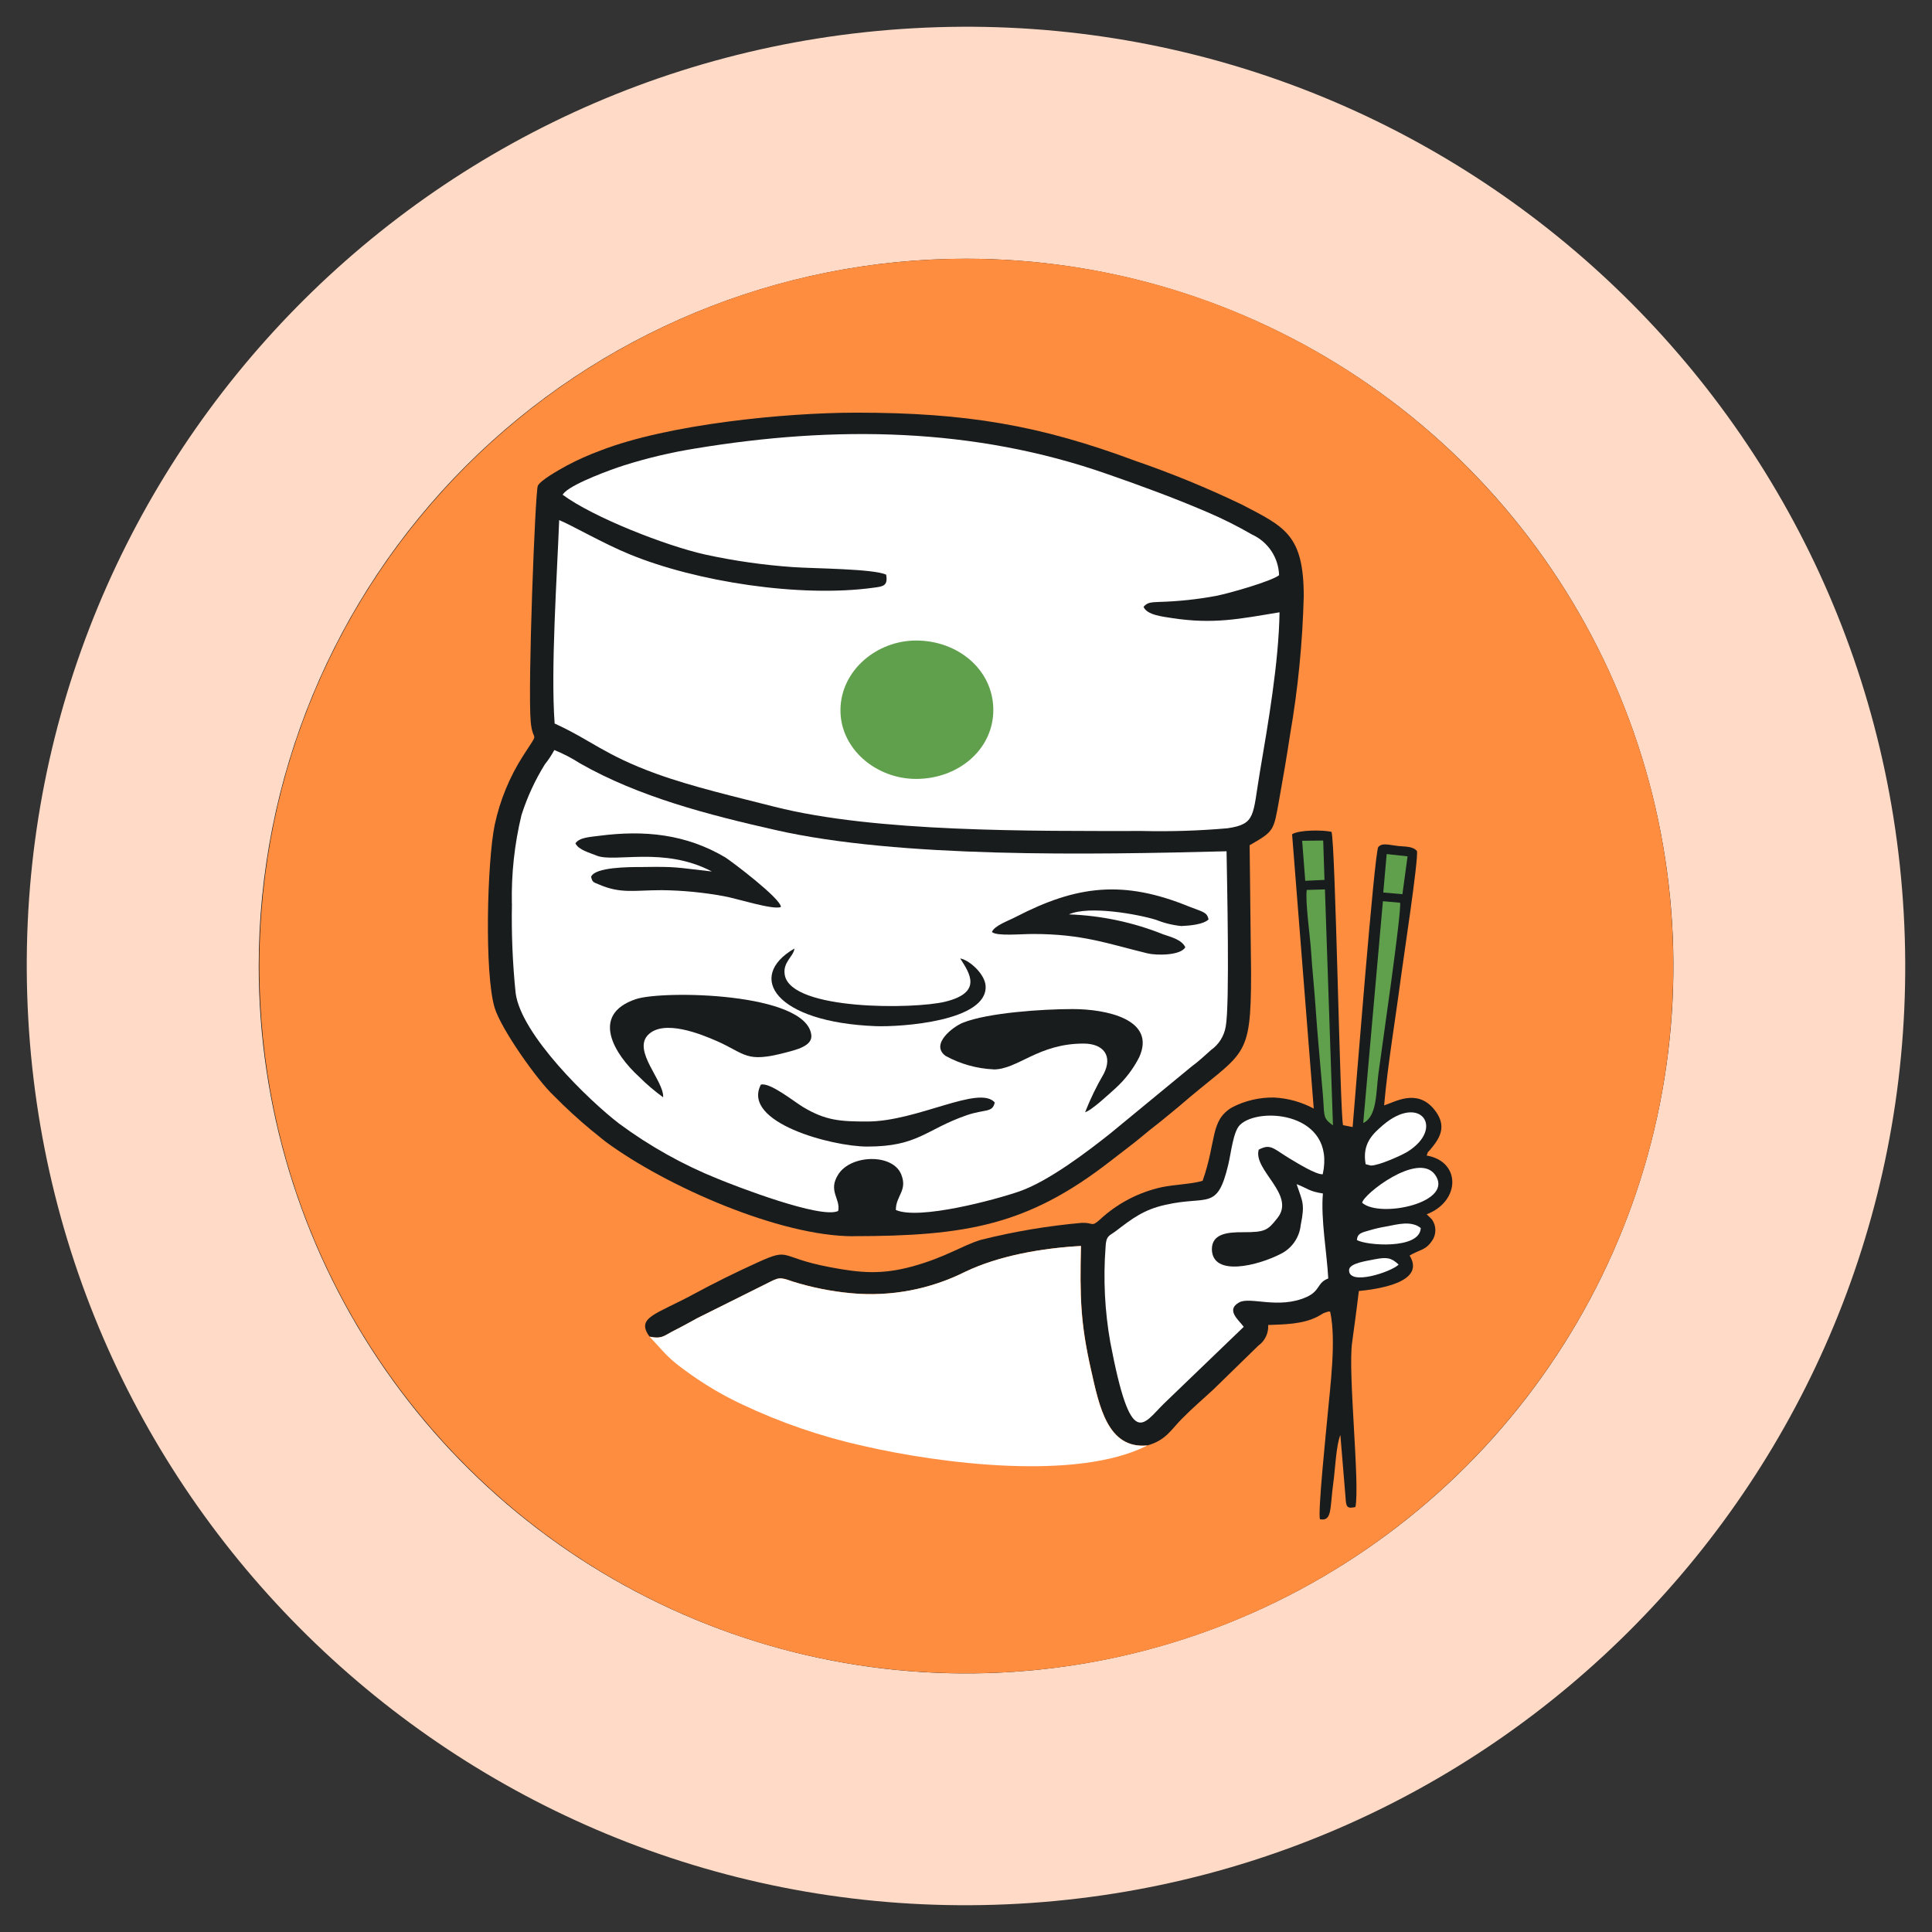 <svg width="152" height="152" viewBox="0 0 152 152" fill="none" xmlns="http://www.w3.org/2000/svg">
<rect x="0" y="0" width="152" height="152" fill="#333333" stroke="none"/>
<g clip-path="url(#clip0_602_3259)">
<path d="M80.15 149.775C120.895 147.482 152.067 112.594 149.775 71.849C147.483 31.103 112.594 -0.069 71.849 2.223C31.104 4.516 -0.068 39.404 2.224 80.15C4.516 120.895 39.405 152.067 80.15 149.775Z" fill="#FFDBC7"/>
<path fill-rule="evenodd" clip-rule="evenodd" d="M76.001 20.356C87.007 20.355 97.768 23.618 106.92 29.732C116.073 35.847 123.206 44.538 127.419 54.707C131.632 64.876 132.734 76.066 130.587 86.861C128.44 97.657 123.14 107.573 115.357 115.356C107.574 123.14 97.657 128.44 86.862 130.587C76.066 132.734 64.876 131.631 54.707 127.419C44.538 123.206 35.847 116.072 29.733 106.92C23.618 97.767 20.355 87.007 20.356 76C20.356 61.242 26.219 47.089 36.654 36.654C47.09 26.218 61.243 20.356 76.001 20.356" fill="#191C1D"/>
<path d="M20.404 76.003C20.404 106.721 45.306 131.65 76.025 131.65C106.743 131.65 131.645 106.721 131.645 76.003C131.645 45.285 106.743 20.356 76.025 20.356C45.306 20.356 20.404 45.285 20.404 76.003Z" fill="#FF8D40"/>
<path fill-rule="evenodd" clip-rule="evenodd" d="M67.112 97.255C76.042 97.255 80.883 96.386 87.355 91.355C87.986 90.861 88.545 90.444 89.176 89.95C89.807 89.456 90.308 89.009 90.962 88.509C91.254 88.289 91.558 88.027 91.856 87.788C92.153 87.55 92.451 87.294 92.743 87.056C97.893 82.591 98.428 83.609 98.428 76.56L98.315 66.498C100.268 65.378 100.197 65.367 100.637 62.925C100.941 61.229 101.233 59.544 101.495 57.811C102.119 54.206 102.479 50.561 102.572 46.904C102.572 42.051 101.042 41.444 97.744 39.718C95.002 38.398 92.185 37.241 89.307 36.252C81.817 33.46 76.019 32.466 67.385 32.466C61.718 32.466 52.555 33.383 47.25 35.443C46.334 35.778 45.443 36.176 44.583 36.634C43.945 36.985 42.523 37.783 42.314 38.217C42.106 38.652 41.51 54.138 41.755 56.799C41.921 58.585 42.534 57.305 41.159 59.454C40.092 61.119 39.333 62.962 38.92 64.896C38.325 67.802 38.099 76.607 38.92 79.298C39.432 80.971 42.267 84.99 43.57 86.205C44.515 87.166 45.509 88.078 46.547 88.938C46.94 89.235 47.268 89.533 47.649 89.825C52.412 93.337 61.342 97.261 67.118 97.261" fill="#191C1D"/>
<path fill-rule="evenodd" clip-rule="evenodd" d="M44.261 38.92C46.678 40.706 52.376 42.933 55.454 43.623C57.743 44.123 60.065 44.455 62.402 44.618C63.986 44.731 68.749 44.743 69.719 45.213C69.874 46.106 69.463 46.142 68.731 46.237C62.968 47.035 54.775 45.773 49.512 43.599C47.47 42.766 44.91 41.283 43.993 40.92C43.826 45.326 43.32 52.661 43.636 56.924C46.482 58.216 47.541 59.389 51.62 60.871C54.46 61.901 57.883 62.693 60.943 63.473C68.903 65.492 81.186 65.378 89.873 65.378C92.108 65.431 94.344 65.359 96.571 65.164C98.827 64.837 98.541 64.158 99.119 60.752C99.768 56.918 100.607 52.125 100.667 48.172C97.529 48.69 95.475 49.131 92.189 48.624C91.468 48.511 90.23 48.386 89.968 47.743C90.266 47.386 90.563 47.386 91.206 47.356C92.709 47.314 94.206 47.155 95.684 46.88C96.761 46.666 100.024 45.731 100.631 45.255C100.611 44.576 100.401 43.917 100.025 43.352C99.65 42.787 99.123 42.339 98.506 42.057C97.353 41.389 96.16 40.792 94.933 40.271C92.409 39.188 89.754 38.211 87.11 37.294C76.632 33.621 65.677 33.466 54.686 35.288C52.782 35.594 50.904 36.04 49.066 36.622C48.101 36.931 45.243 37.967 44.445 38.712C44.424 38.73 44.404 38.75 44.386 38.771L44.261 38.92Z" fill="white"/>
<path fill-rule="evenodd" clip-rule="evenodd" d="M40.277 71.094C40.231 73.446 40.328 75.798 40.569 78.137C41.004 81.418 46.344 86.586 48.696 88.39C51.1 90.172 53.724 91.639 56.501 92.754C57.817 93.296 64.598 95.933 65.944 95.272C66.146 94.314 65.122 93.701 65.944 92.409C66.926 90.825 70.249 90.73 70.909 92.409C71.415 93.677 70.475 94.076 70.481 95.195C72.314 96.005 78.316 94.385 80.191 93.736C82.525 92.927 85.633 90.539 87.336 89.188L93.736 83.918C94.332 83.478 94.719 83.103 95.278 82.609C95.582 82.393 95.841 82.12 96.039 81.804C96.237 81.488 96.371 81.136 96.433 80.769C96.761 79.042 96.534 69.32 96.499 66.974C85.782 67.248 70.755 67.516 61.008 65.301C55.751 64.11 50.262 62.699 45.63 60.056C44.991 59.645 44.315 59.294 43.611 59.008C43.399 59.405 43.15 59.782 42.867 60.133C42.091 61.384 41.473 62.725 41.027 64.128C40.478 66.404 40.224 68.741 40.271 71.082" fill="white"/>
<path fill-rule="evenodd" clip-rule="evenodd" d="M51.101 105.156C52.131 105.376 52.292 105.054 53.09 104.656C53.685 104.358 54.233 104.06 54.876 103.697L60.347 100.97C61.288 100.494 61.324 100.446 62.372 100.821C63.883 101.293 65.439 101.602 67.016 101.744C70.092 102.024 73.185 101.438 75.946 100.053C78.614 98.779 81.972 98.196 85.05 98.023C84.96 102.054 85.008 104.066 85.842 107.763C86.479 110.58 87.128 114.027 90.277 113.717C91.724 113.318 92.135 112.479 92.986 111.621C93.838 110.764 94.612 110.097 95.433 109.347L99.005 105.864C99.26 105.681 99.464 105.437 99.598 105.154C99.733 104.87 99.793 104.558 99.773 104.245C101.059 104.191 102.47 104.197 103.673 103.578C103.84 103.495 104.013 103.37 104.155 103.304L104.405 103.215C104.679 103.167 104.495 103.167 104.656 103.215C105.138 105.483 104.656 109.049 104.441 111.419C104.334 112.61 103.673 118.945 103.846 119.528C104.822 119.701 104.614 118.724 104.906 116.599C105.054 115.527 105.114 113.753 105.453 112.896L105.858 117.79C105.906 118.522 105.942 118.73 106.638 118.564C107.001 116.777 106.043 108.037 106.376 105.638C106.555 104.304 106.751 102.911 106.906 101.571C108.24 101.44 112.229 100.934 110.901 98.779C111.645 98.327 112.163 98.374 112.651 97.636C112.832 97.389 112.928 97.091 112.928 96.785C112.928 96.479 112.832 96.181 112.651 95.933L112.247 95.534C114.932 94.498 114.932 91.367 112.247 90.914C112.413 90.48 112.205 90.825 112.532 90.438C113.217 89.616 113.961 88.61 112.788 87.229C111.431 85.627 109.704 86.723 108.895 86.967C109.192 83.651 109.776 80.269 110.21 76.947C110.389 75.559 111.61 67.611 111.479 66.95C111.115 66.557 110.562 66.623 109.984 66.557C109.294 66.48 108.734 66.283 108.436 66.641C108.138 66.998 106.62 86.354 106.418 88.67L105.662 88.521C105.424 87.532 105.066 66.45 104.757 65.444C104.036 65.283 102.185 65.289 101.655 65.635L103.358 87.217C102.398 86.701 101.337 86.405 100.25 86.348C99.093 86.325 97.948 86.594 96.922 87.128C95.195 88.164 95.731 89.724 94.618 92.897C93.766 93.165 92.427 93.183 91.397 93.403C89.568 93.805 87.882 94.691 86.514 95.969C85.853 96.564 86.014 96.171 85.115 96.207C82.433 96.443 79.773 96.891 77.161 97.547C75.732 97.975 74.434 98.904 71.803 99.63C69.379 100.291 67.754 100.16 65.301 99.696C61.175 98.916 62.276 98.112 59.58 99.333C57.793 100.149 56.281 100.893 54.596 101.804C51.619 103.417 50.018 103.637 51.083 105.132" fill="#191C1D"/>
<path fill-rule="evenodd" clip-rule="evenodd" d="M51.102 105.156C52.447 106.585 52.465 106.817 54.388 108.168C55.653 109.061 56.993 109.84 58.395 110.496C61.439 111.936 64.634 113.03 67.921 113.759C74.024 115.164 84.77 116.527 90.266 113.723C87.116 114.027 86.467 110.58 85.83 107.769C84.997 104.072 84.949 102.06 85.038 98.029C81.96 98.202 78.602 98.785 75.935 100.059C73.174 101.444 70.081 102.03 67.004 101.75C65.428 101.608 63.871 101.299 62.36 100.827C61.312 100.452 61.277 100.5 60.336 100.976L54.864 103.703C54.233 104.042 53.674 104.364 53.078 104.662C52.251 105.06 52.12 105.382 51.09 105.162" fill="white"/>
<path fill-rule="evenodd" clip-rule="evenodd" d="M97.851 104.388C97.458 103.846 96.41 103.06 97.494 102.465C98.351 101.988 100.584 103.024 102.781 102.048C103.882 101.56 103.608 100.917 104.501 100.583C104.388 98.511 103.906 95.927 104.079 93.897C102.977 93.73 102.888 93.498 102.013 93.165C102.459 94.528 102.686 94.665 102.334 96.38C102.285 96.862 102.114 97.324 101.837 97.722C101.56 98.12 101.186 98.441 100.751 98.654C99.03 99.547 95.392 100.5 95.344 98.291C95.344 97.052 96.583 96.939 97.791 96.945C99.536 96.945 99.732 96.814 100.518 95.808C101.947 93.98 98.572 92.057 99.03 90.45C99.989 89.944 100.161 90.372 101.542 91.194C102.025 91.48 103.549 92.432 104.067 92.385C105.121 87.55 99.101 87.026 97.565 88.491C97.023 88.997 96.863 90.682 96.63 91.647C95.755 95.296 95.029 94.028 91.689 94.79C89.98 95.165 89.045 95.892 87.795 96.85C87.271 97.249 87.015 97.183 86.979 98.148C86.792 100.643 86.918 103.151 87.355 105.614C88.986 114.182 89.903 112.068 91.564 110.437L97.851 104.388Z" fill="white"/>
<path fill-rule="evenodd" clip-rule="evenodd" d="M72.076 61.282C75.393 61.282 78.173 58.96 78.149 55.817C78.125 52.673 75.351 50.393 72.076 50.393C68.98 50.393 66.164 52.739 66.123 55.817C66.081 58.895 68.909 61.282 72.076 61.282" fill="#60A04D"/>
<path fill-rule="evenodd" clip-rule="evenodd" d="M52.173 86.33C52.257 85.05 49.75 82.686 50.983 81.424C52.215 80.162 55.15 81.358 56.412 81.912C58.693 82.924 58.663 83.639 61.806 82.811C62.598 82.603 63.926 82.305 63.831 81.442C63.474 78.072 52.126 77.899 50.024 78.608C46.368 79.84 48.387 82.99 50.268 84.704C50.859 85.296 51.496 85.84 52.173 86.33" fill="#191C1D"/>
<path fill-rule="evenodd" clip-rule="evenodd" d="M78.167 84.139C80.079 84.139 81.674 82.103 85.246 82.103C86.83 82.103 87.556 83.079 86.836 84.484C86.27 85.451 85.78 86.46 85.371 87.503C85.866 87.378 87.312 86.02 87.753 85.627C88.526 84.928 89.163 84.092 89.634 83.162C90.974 80.186 87.015 79.388 84.389 79.388C82.008 79.388 77.703 79.679 75.75 80.465C74.988 80.769 73.154 82.162 74.393 83.073C75.557 83.712 76.853 84.074 78.179 84.133" fill="#191C1D"/>
<path fill-rule="evenodd" clip-rule="evenodd" d="M45.285 66.373C45.523 66.855 46.344 67.075 46.922 67.308C48.339 67.903 52.203 66.563 56.007 68.564C53.03 68.236 53.334 68.171 50.47 68.213C49.5 68.213 46.809 68.213 46.505 68.981C46.6 69.415 46.696 69.409 47.1 69.576C48.839 70.338 49.905 70.034 52.06 70.034C53.708 70.052 55.351 70.212 56.972 70.511C57.954 70.683 60.842 71.618 61.437 71.356C61.437 70.695 57.579 67.784 57.055 67.45C53.959 65.623 50.708 65.289 47.112 65.76C46.41 65.855 45.588 65.879 45.267 66.355" fill="#191C1D"/>
<path fill-rule="evenodd" clip-rule="evenodd" d="M78.048 73.333C78.453 73.666 80.275 73.481 81.269 73.481C85.151 73.481 87.086 74.226 90.277 75.006C90.986 75.178 92.891 75.184 93.254 74.523C92.962 73.928 92.182 73.738 91.521 73.511C89.156 72.562 86.644 72.03 84.097 71.939C85.681 71.219 89.575 71.939 90.932 72.362C91.575 72.619 92.25 72.786 92.938 72.856C93.623 72.827 94.677 72.731 95.082 72.338C94.969 71.743 94.605 71.743 93.569 71.332C88.384 69.207 84.71 69.659 79.935 72.13C79.34 72.446 78.239 72.815 78.042 73.321" fill="#191C1D"/>
<path fill-rule="evenodd" clip-rule="evenodd" d="M59.86 85.335C58.318 88.312 65.463 90.206 68.231 90.206C72.25 90.206 72.809 88.866 76.054 87.741C77.507 87.241 78.085 87.568 78.263 86.735C77.019 85.335 72.178 88.235 68.231 88.235C66.123 88.235 64.962 88.169 63.164 87.086C62.474 86.669 60.563 85.127 59.86 85.335" fill="#191C1D"/>
<path fill-rule="evenodd" clip-rule="evenodd" d="M75.548 75.411C76.286 76.566 77.334 78.084 74.357 78.81C71.916 79.406 62.295 79.507 61.747 76.732C61.545 75.702 62.444 75.256 62.503 74.625C58.663 76.845 61.003 80.43 68.898 80.733C70.868 80.805 77.709 80.358 77.543 77.566C77.489 76.667 76.352 75.589 75.578 75.411" fill="#191C1D"/>
<path fill-rule="evenodd" clip-rule="evenodd" d="M104.87 88.527L104.239 69.975L102.81 70.016C102.679 70.898 103.066 73.642 103.138 74.696C103.239 76.292 103.417 77.923 103.525 79.537C103.632 81.15 103.781 82.662 103.912 84.252C103.971 85.02 104.066 85.853 104.114 86.633C104.191 87.824 104.114 88.003 104.87 88.539" fill="#60A04D"/>
<path fill-rule="evenodd" clip-rule="evenodd" d="M107.252 88.354C108.341 87.842 108.252 85.973 108.443 84.496C108.74 82.275 110.282 71.743 110.151 71.023L108.8 70.904L107.252 88.354Z" fill="#60A04D"/>
<path fill-rule="evenodd" clip-rule="evenodd" d="M107.442 91.593L107.853 91.7C108.484 91.7 110.234 90.914 110.728 90.617C113.705 88.759 111.735 85.996 108.781 88.539C108.013 89.206 107.15 89.974 107.442 91.593Z" fill="white"/>
<path fill-rule="evenodd" clip-rule="evenodd" d="M107.168 94.629C108.585 95.874 114.515 94.594 112.884 92.397C111.544 90.611 107.239 93.969 107.168 94.629Z" fill="white"/>
<path fill-rule="evenodd" clip-rule="evenodd" d="M106.752 97.553C107.407 97.987 111.723 98.339 111.777 96.612C111.009 96.017 109.991 96.32 109.032 96.499C108.592 96.572 108.156 96.674 107.728 96.802C107.133 96.981 106.811 97.011 106.752 97.553" fill="white"/>
<path fill-rule="evenodd" clip-rule="evenodd" d="M102.691 69.296L104.204 69.225L104.102 66.129L102.447 66.147L102.691 69.296Z" fill="#60A04D"/>
<path fill-rule="evenodd" clip-rule="evenodd" d="M108.829 70.219L110.335 70.35L110.74 67.373L109.097 67.194L108.829 70.219Z" fill="#60A04D"/>
<path fill-rule="evenodd" clip-rule="evenodd" d="M110.038 99.488C109.443 98.94 109.103 98.892 108.145 99.077C107.609 99.196 106.156 99.363 106.138 99.916C106.091 101.202 109.52 100.047 110.038 99.488Z" fill="white"/>
</g>
<defs>
<clipPath id="clip0_602_3259">
<rect width="152" height="152" fill="white"/>
</clipPath>
</defs>
</svg>
